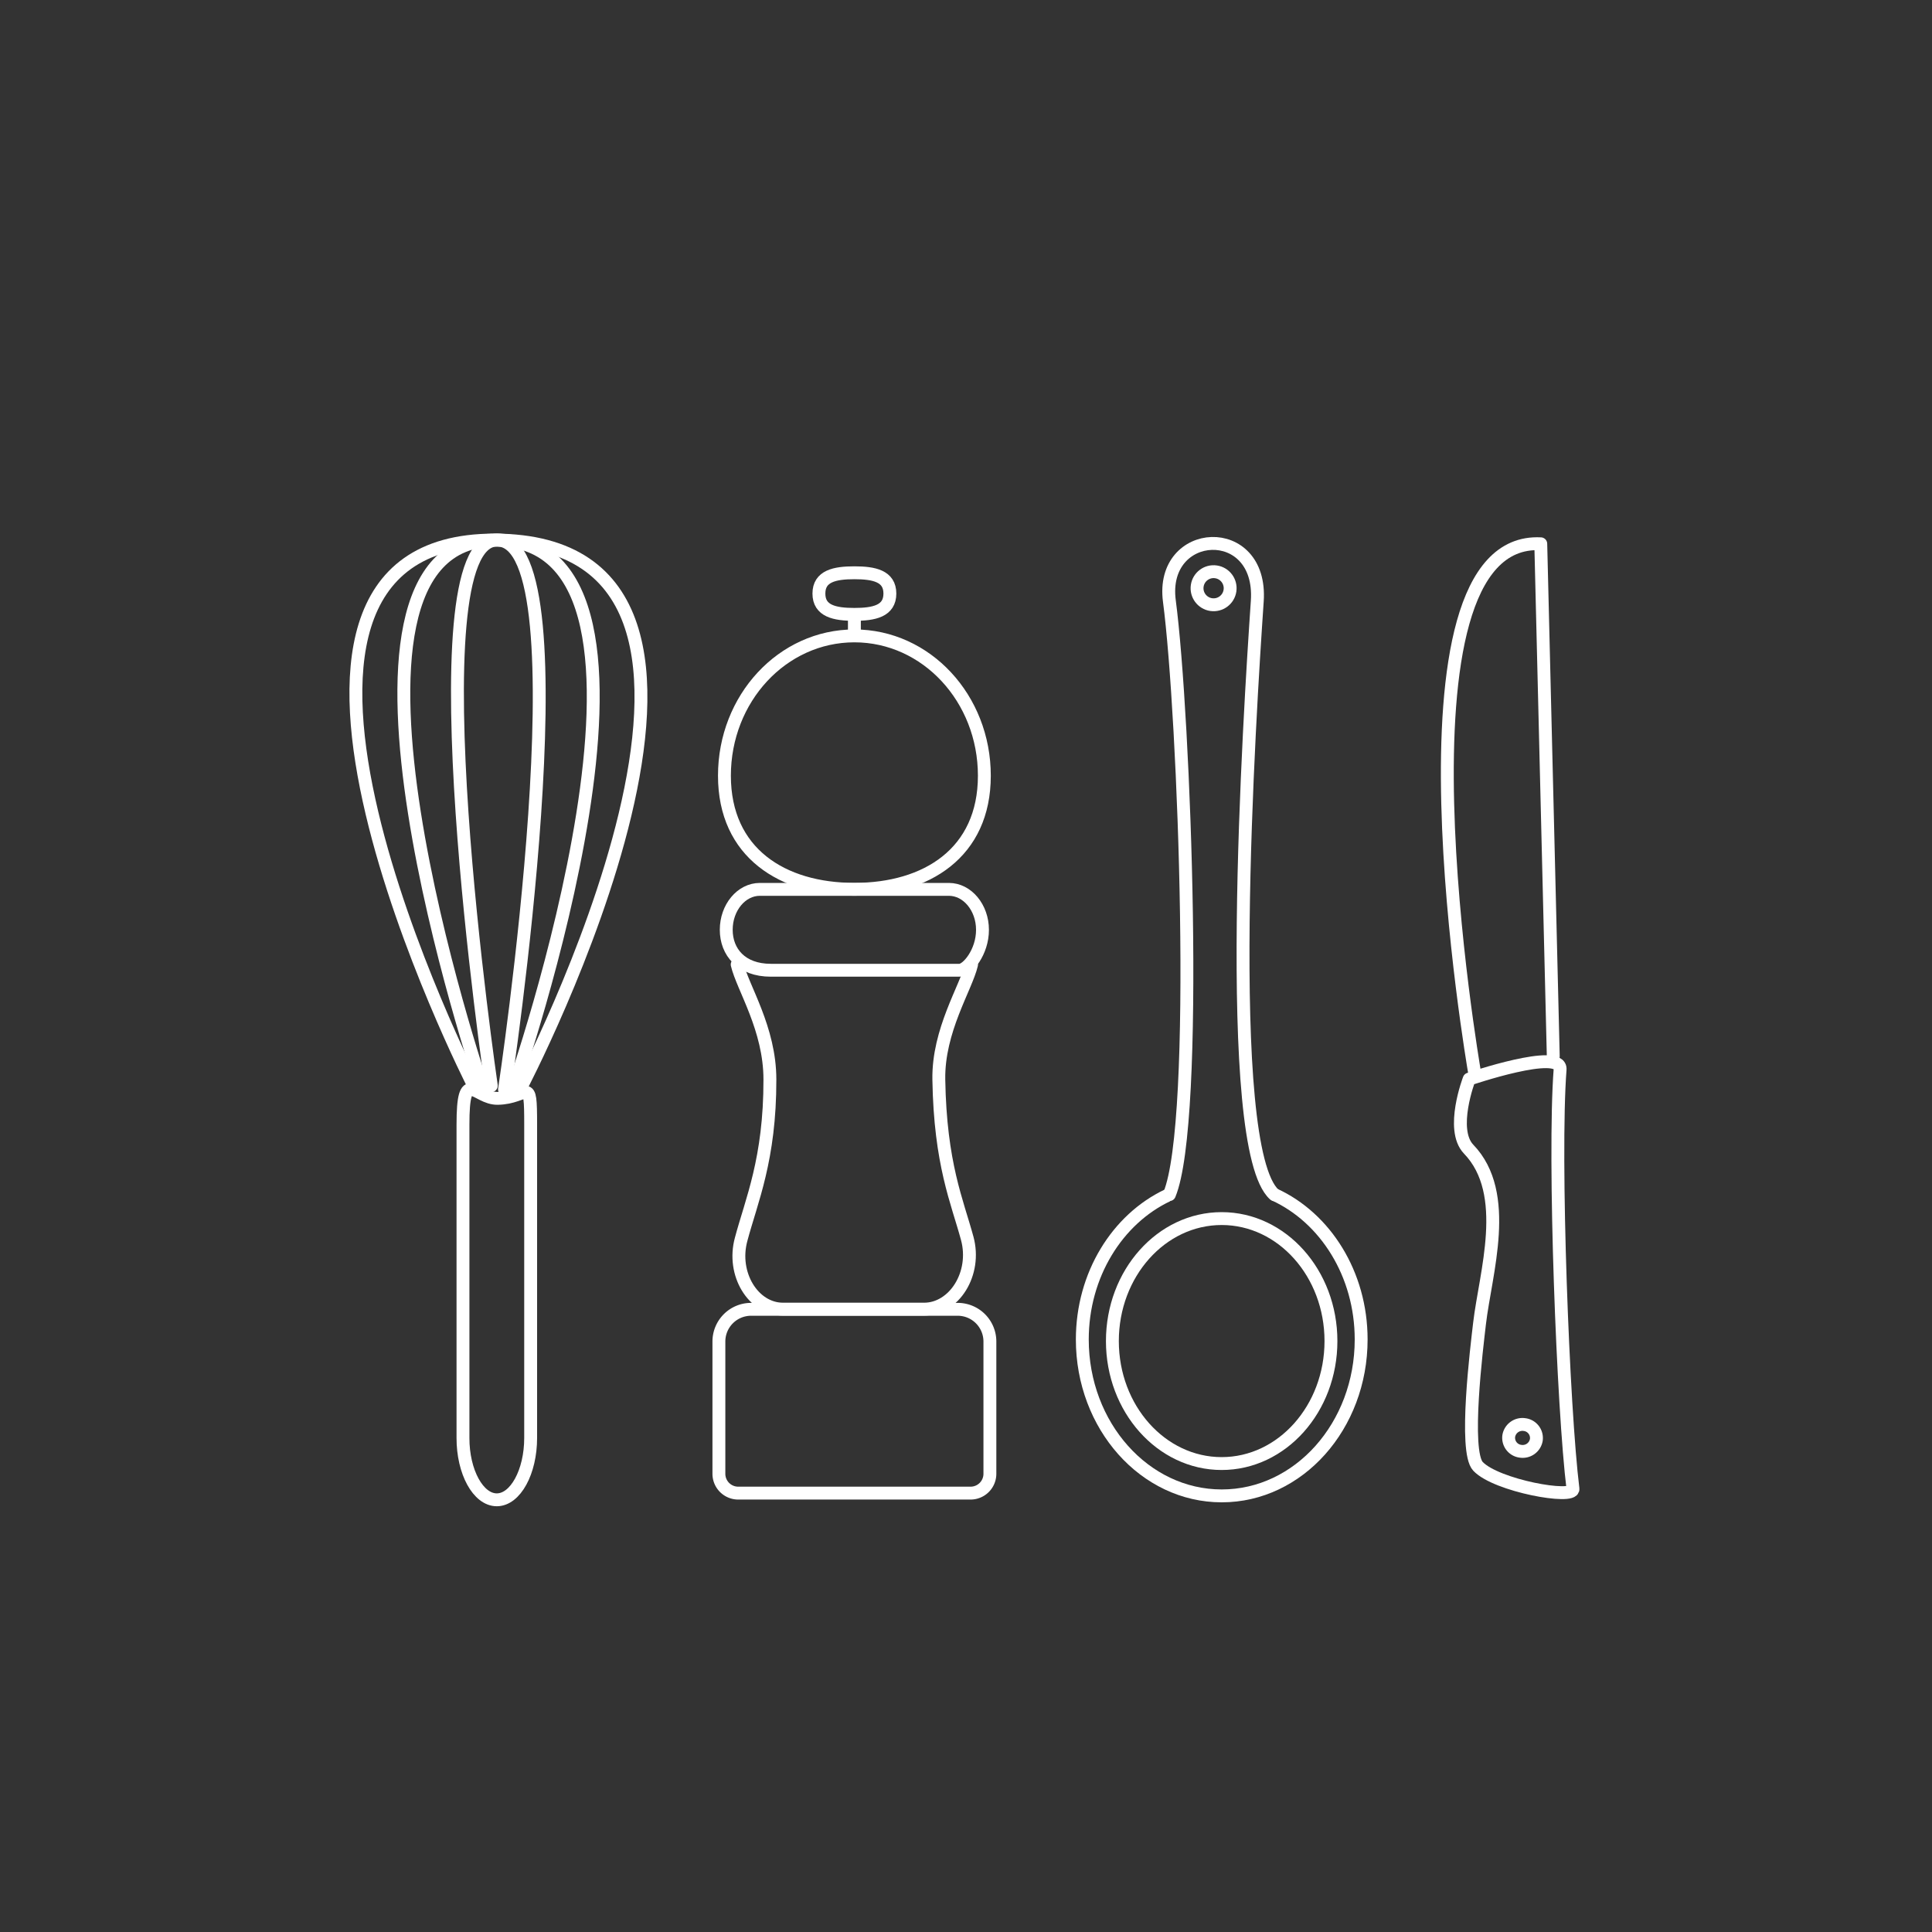 <svg id="_6_gereedschap" data-name="6 gereedschap" xmlns="http://www.w3.org/2000/svg" viewBox="0 0 300 300"><rect x="0" y="0" width="300" height="300" fill="#333333" stroke="none"/><defs><style>.cls-1,.cls-2,.cls-3{fill:none;}.cls-1,.cls-2,.cls-3,.cls-4{stroke:#fff;stroke-width:2px;}.cls-1,.cls-3{stroke-linecap:round;}.cls-1{stroke-linejoin:round;}.cls-2,.cls-3,.cls-4{stroke-miterlimit:10;}.cls-4{fill:#000;}</style></defs><title>illustraties Master Maker_4_mei</title><g id="mes"><path class="cls-1" d="M238.56,223.58a2.15,2.15,0,0,1-2.45,1.77,2.1,2.1,0,0,1-1.83-2.37,2.15,2.15,0,0,1,2.45-1.77A2.1,2.1,0,0,1,238.56,223.58Z"/><path class="cls-1" d="M241.19,164l-1.94-79.56c-24.74-1.29-10.36,81.51-10.31,81.92"/><path class="cls-1" d="M244.25,231.19c-1.53-12.31-3.05-51.44-2-65.12,0.27-3.42-14.12,1.49-14.12,1.49s-3,7.82-.09,10.87c6.67,6.91,2.6,19.31,1.7,27.1-0.42,3.64-2.44,19.81-.24,22.16C232.33,230.7,244.46,232.88,244.25,231.19Z"/></g><g id="pepermolen"><path class="cls-2" d="M116.63,203.31h32.08a5,5,0,0,1,5,5v20.54a3,3,0,0,1-3,3H114.63a3,3,0,0,1-3-3V208.31a5,5,0,0,1,5-5Z"/><path class="cls-3" d="M150.86,149.79c-0.86,3.62-5.21,10.21-5.08,17.85,0.22,13.12,2.86,18.92,4.41,24.65,1.48,5.44-2,11-6.74,11H121.62c-4.67,0-8-5.48-6.54-10.84,1.59-6,4.49-12.43,4.47-24.83,0-7.9-4.22-14.23-5.08-17.85"/><path class="cls-2" d="M149,150.66H119.69c-4.57,0-6.92-2.83-6.92-6.28h0c0-3.46,2.35-6.28,5.22-6.28h29.35c2.87,0,5.22,2.83,5.22,6.28h0C152.57,147.83,150.22,150.66,149,150.66Z"/><path class="cls-2" d="M138.18,92.17c0-2.73-2.47-3.23-5.51-3.23s-5.51.5-5.51,3.23,2.47,3.23,5.51,3.23S138.18,94.9,138.18,92.17Z"/><line class="cls-4" x1="132.67" y1="95.4" x2="132.67" y2="98"/><path class="cls-2" d="M152.85,120.45c0,12-9,17.64-20.18,17.64s-20.18-5.65-20.18-17.64,9-21.71,20.18-21.71S152.85,108.46,152.85,120.45Z"/></g><g id="lepel"><path class="cls-3" d="M197.88,185.5c-8.17-7.34-3.84-74.72-2.65-92.17,0.84-12.38-15.16-11.47-13.65,0,2.33,17.69,4.73,80.79,0,92.17"/><path class="cls-2" d="M197.89,185.49c7.9,3.62,13.47,12.33,13.47,22.5,0,13.42-9.69,24.29-21.65,24.29S168.06,221.4,168.06,208c0-10.06,5.45-18.69,13.22-22.38"/><ellipse class="cls-1" cx="189.7" cy="208.24" rx="16.97" ry="19.02"/><circle class="cls-1" cx="188.45" cy="91.34" r="2.57" transform="translate(70.89 264.65) rotate(-81.71)"/></g><g id="klopper"><path class="cls-2" d="M77.14,232.89h0c2.89,0,5.26-4.33,5.26-9.61V174.65c0-7.92-.33-4.17-5.13-4.1-3.47.05-5.38-5.09-5.38,4.1v48.63C71.88,228.56,74.25,232.89,77.14,232.89Z"/><path class="cls-3" d="M73.56,168.58S30.34,83.85,76.74,83.86c48.83,0,4,85.3,4,85.3"/><path class="cls-3" d="M74.84,168.58S46.15,83.85,77,83.86c32.41,0,2.63,85.3,2.63,85.3"/><path class="cls-3" d="M76.29,168.58s-12.42-84.73.91-84.72c14,0,1.14,85.3,1.14,85.3"/></g></svg>
